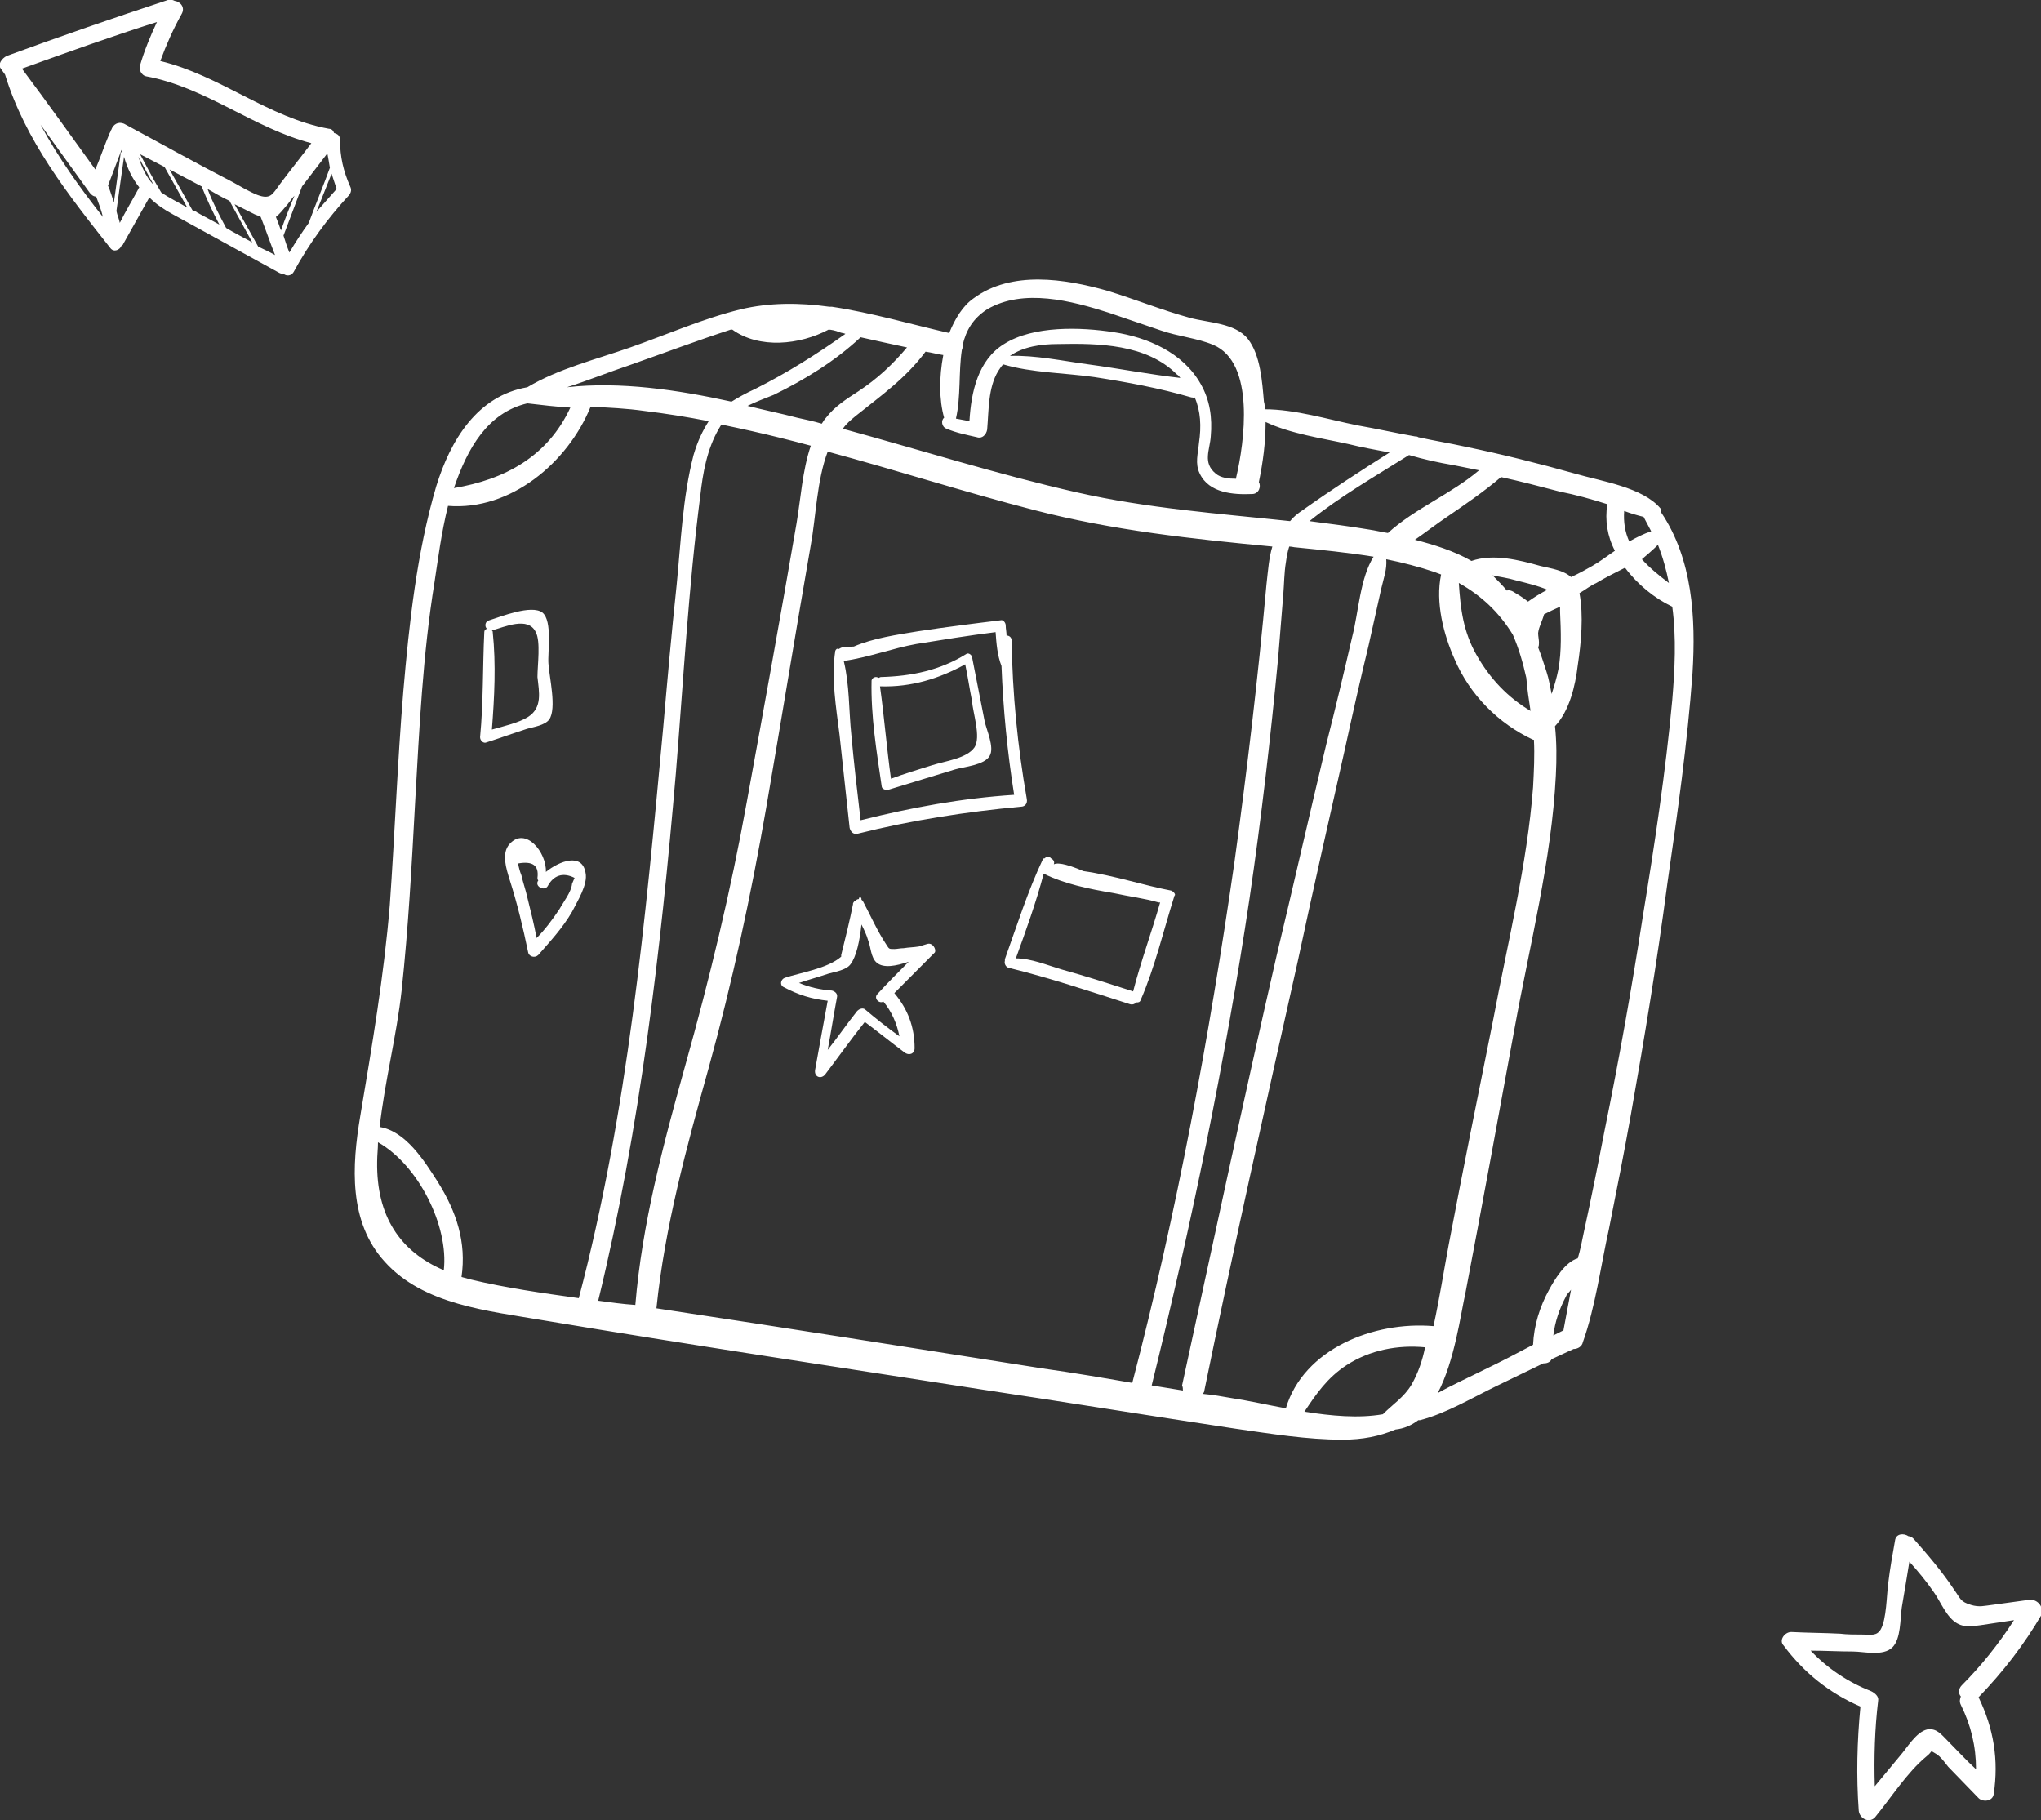 <svg width="240" height="214" viewBox="0 0 240 214" fill="none" xmlns="http://www.w3.org/2000/svg">
<rect x="0" y="0" width="240" height="214" fill="#333333" stroke="none"/>
<g clip-path="url(#clip0_1217_12123)">
<path d="M195.353 60.275C195.353 60.075 195.353 59.976 195.253 59.776C193.17 57.286 188.308 56.588 185.233 55.692C180.966 54.496 176.601 53.4 172.236 52.504C170.45 52.105 168.565 51.806 166.779 51.408C166.68 51.308 166.481 51.308 166.382 51.308C164.1 50.91 161.917 50.411 159.635 50.013C156.163 49.316 152.293 48.12 148.722 48.12C148.722 47.821 148.722 47.522 148.623 47.223C148.424 44.932 148.226 41.744 146.737 39.851C145.249 37.958 142.074 37.958 139.892 37.36C136.618 36.464 133.443 35.168 130.169 34.172C125.208 32.777 118.957 31.781 114.493 35.069C113.203 35.965 112.31 37.46 111.615 39.153C107.25 38.157 102.488 36.762 97.825 36.065C97.725 36.065 97.626 36.065 97.527 36.065C93.955 35.567 90.483 35.567 87.109 36.364C82.645 37.46 78.379 39.353 74.112 40.847C70.144 42.242 65.679 43.338 62.008 45.53C56.154 46.526 52.98 51.706 51.293 57.186C49.011 64.957 48.118 73.226 47.424 81.296C46.729 89.665 46.431 98.033 45.836 106.402C45.142 114.771 43.753 122.94 42.364 131.209C41.371 137.087 40.975 143.663 45.241 148.345C49.805 153.426 57.444 154.124 63.794 155.22C81.057 158.109 98.321 160.699 115.584 163.389C125.506 164.883 135.328 166.477 145.249 167.972C149.416 168.57 153.682 169.267 157.849 169.267C160.231 169.267 162.215 168.869 164.1 168.072C165.092 167.972 165.985 167.573 166.779 166.976C166.878 166.976 166.878 166.976 166.977 166.976C170.053 166.179 173.029 164.385 175.907 162.991C177.792 162.094 179.577 161.197 181.463 160.301C181.859 160.301 182.256 160.201 182.455 159.802C183.348 159.404 184.141 159.005 185.034 158.607C185.53 158.607 186.026 158.308 186.126 157.81C187.614 153.626 188.209 148.943 189.201 144.46C190.094 139.977 190.987 135.493 191.781 131.01C193.368 122.044 194.857 113.077 196.047 104.011C197.238 95.742 198.428 87.373 199.024 79.104C199.42 72.628 199.024 65.754 195.353 60.275ZM194.956 64.06C195.551 65.555 195.948 67.049 196.246 68.544C195.055 67.647 193.964 66.75 193.071 65.754C193.765 65.156 194.36 64.658 194.956 64.06ZM190.987 60.075C191.781 60.374 192.475 60.573 193.269 60.773C193.567 61.37 193.864 61.868 194.162 62.466C193.269 62.765 192.475 63.164 191.582 63.662C191.086 62.566 190.888 61.37 190.987 60.075ZM189.003 59.278C188.705 61.171 189.003 63.064 189.896 64.758C189.003 65.356 188.11 66.053 187.217 66.551C186.523 66.95 185.63 67.448 184.737 67.846C183.844 67.049 182.455 66.85 181.165 66.551C178.685 65.854 175.609 65.057 173.029 65.953C170.946 64.758 168.664 64.06 166.382 63.463C167.672 62.566 168.962 61.57 170.152 60.773C172.335 59.278 174.518 57.784 176.502 56.09C178.784 56.588 181.066 57.186 183.348 57.784C185.332 58.182 187.118 58.68 189.003 59.278ZM180.867 74.422C180.966 73.625 181.363 73.027 181.562 72.23C182.157 71.931 182.752 71.632 183.447 71.333C183.447 71.532 183.447 71.732 183.447 71.931C183.546 74.222 183.645 76.514 183.248 78.706C183.05 79.702 182.752 80.698 182.455 81.595C182.256 80.698 182.157 79.901 181.859 79.004C181.562 78.108 181.264 77.112 180.867 76.115C180.966 75.916 180.966 75.816 180.966 75.517C180.966 75.219 180.867 74.82 180.867 74.422ZM179.677 70.735C179.081 70.237 178.387 69.839 177.891 69.54C177.692 69.44 177.395 69.341 177.196 69.44C176.7 68.843 176.105 68.245 175.51 67.647C176.403 67.846 177.296 67.946 178.288 68.245C179.478 68.544 180.768 68.843 181.959 69.341C181.165 69.739 180.371 70.237 179.677 70.735ZM179.974 83.587C177.296 81.993 175.212 79.802 173.625 77.012C172.037 74.222 171.74 71.532 171.541 68.544C174.22 70.038 176.303 72.031 177.891 74.621C178.585 76.215 179.081 77.909 179.478 79.702C179.577 80.997 179.776 82.292 179.974 83.587ZM170.946 54.695C171.938 54.895 172.93 55.094 173.922 55.293C170.648 58.083 166.382 59.776 163.207 62.666C162.513 62.566 161.719 62.367 161.024 62.267C158.643 61.868 156.262 61.57 153.98 61.271C157.552 58.382 161.719 55.99 165.687 53.5C167.374 53.998 169.16 54.397 170.946 54.695ZM113.104 41.146C113.203 40.947 113.203 40.748 113.203 40.548C113.6 38.855 114.393 37.46 116.08 36.364C120.346 33.873 126.002 35.368 130.367 36.762C132.451 37.46 134.435 38.157 136.518 38.855C138.503 39.552 140.785 39.751 142.67 40.548C147.63 42.64 146.341 52.005 145.348 56.19V56.289C144.455 56.289 143.563 56.19 142.967 55.692C141.38 54.397 142.273 52.902 142.372 51.308C142.57 49.116 142.273 47.024 141.181 45.131C139.098 41.445 134.931 39.652 130.962 39.054C127.093 38.456 121.537 38.257 118.064 40.449C114.989 42.342 114.195 46.127 113.997 49.515C113.501 49.415 112.905 49.316 112.409 49.216C113.004 46.626 112.707 43.736 113.104 41.146ZM138.8 44.434C135.229 44.035 131.657 43.338 127.986 42.84C125.009 42.441 121.735 41.744 118.759 41.843C120.346 40.748 122.43 40.449 124.414 40.449C129.176 40.349 134.832 40.449 138.403 44.035C138.602 44.135 138.701 44.334 138.8 44.434ZM108.837 41.345C109.532 41.445 110.226 41.644 110.921 41.744C110.425 44.334 110.425 47.024 111.02 49.116C110.623 49.415 110.723 50.212 111.318 50.411C112.508 50.91 113.6 51.109 114.89 51.408C115.485 51.607 115.981 51.109 116.08 50.511C116.279 48.22 116.179 45.629 117.37 43.637C117.568 43.338 117.767 43.039 117.965 42.84C121.338 43.836 125.208 43.836 128.68 44.334C132.55 44.932 136.32 45.629 140.09 46.725C140.288 46.725 140.388 46.825 140.487 46.725C141.181 48.319 141.281 50.112 140.983 52.105C140.884 53.301 140.487 54.496 141.082 55.692C142.174 57.983 145.051 58.182 147.234 58.083C148.027 58.083 148.325 57.186 148.027 56.688C148.523 54.297 148.821 52.005 148.821 49.614C151.797 51.009 155.369 51.507 158.544 52.205C160.131 52.603 161.818 52.902 163.405 53.201C159.933 55.393 156.56 57.584 153.186 59.976C152.591 60.374 152.095 60.773 151.698 61.271C143.265 60.374 134.931 59.776 126.597 57.883C117.37 55.791 108.242 52.902 99.114 50.411C99.511 49.814 100.007 49.415 100.603 48.917C103.579 46.526 106.456 44.533 108.837 41.345ZM106.655 40.847C104.968 42.84 103.182 44.533 100.9 46.028C99.511 46.924 98.122 47.821 97.13 49.116C96.932 49.316 96.832 49.515 96.634 49.814C95.642 49.515 94.65 49.316 93.757 49.116C91.872 48.618 89.888 48.22 87.903 47.721C88.895 47.223 89.987 46.825 90.979 46.426C94.65 44.633 98.222 42.441 101.198 39.652C102.984 40.05 104.77 40.449 106.655 40.847ZM74.013 42.939C77.982 41.544 81.95 40.05 85.919 38.755C86.018 38.755 86.018 38.755 86.117 38.755C89.292 41.046 94.055 40.548 97.428 38.755C97.725 38.755 98.222 38.855 98.718 39.054C98.916 39.153 99.214 39.153 99.412 39.253C96.039 41.644 92.566 43.836 88.796 45.729C87.705 46.227 86.812 46.725 86.018 47.223C79.668 45.828 72.922 44.832 66.671 45.53C69.152 44.733 71.632 43.736 74.013 42.939ZM62.008 47.422C63.695 47.622 65.381 47.821 67.068 47.921C64.389 53.699 59.329 56.389 53.377 57.385C54.964 52.703 57.345 48.518 62.008 47.422ZM52.186 149.342C47.027 147.15 44.249 142.965 44.348 136.589C44.348 135.792 44.447 135.095 44.447 134.298C49.209 136.988 52.781 144.161 52.186 149.342ZM55.361 150.437C54.964 150.338 54.666 150.238 54.269 150.139C54.865 146.054 53.674 142.467 51.491 138.98C49.904 136.49 47.721 133.003 44.646 132.504C45.241 127.125 46.63 121.844 47.225 116.464C48.019 109.092 48.416 101.72 48.813 94.347C49.309 85.68 49.706 77.012 51.094 68.444C51.491 65.854 51.888 62.666 52.682 59.477C60.024 60.075 66.77 54.397 69.449 47.821C71.533 47.921 73.716 48.02 75.799 48.319C78.279 48.618 80.76 49.017 83.339 49.515C82.645 50.611 82.049 51.806 81.553 53.5C80.264 58.481 80.065 63.761 79.569 68.743C78.974 74.322 78.478 79.901 77.982 85.58C75.898 108.096 73.815 130.811 68.06 152.629C63.794 152.031 59.528 151.434 55.361 150.437ZM70.342 152.928C75.303 132.604 77.684 111.782 79.47 90.96C80.363 80.001 80.958 69.042 82.347 58.282C82.645 55.592 83.141 52.802 84.53 50.411C84.629 50.212 84.728 50.112 84.828 49.913C87.209 50.411 89.491 50.91 91.872 51.507C93.062 51.806 94.253 52.105 95.344 52.404C94.352 55.293 94.154 58.68 93.658 61.57C91.772 72.529 89.788 83.488 87.804 94.347C85.919 104.808 83.439 115.07 80.561 125.331C77.982 134.597 75.501 143.862 74.708 153.426C73.219 153.327 71.83 153.127 70.342 152.928ZM122.628 160.898C107.448 158.507 92.368 156.116 77.188 153.825C78.18 144.161 80.76 134.796 83.339 125.531C86.117 115.468 88.3 105.306 90.086 95.044C91.872 84.683 93.558 74.322 95.344 64.06C95.939 60.872 96.039 56.489 97.329 53.101C105.464 55.293 113.501 57.883 121.636 59.976C130.863 62.367 140.189 63.363 149.615 64.26C149.218 65.555 149.119 66.95 148.92 68.743C147.928 79.702 146.638 90.561 145.15 101.421C142.174 122.044 138.403 142.467 133.145 162.592C129.673 161.994 126.2 161.396 122.628 160.898ZM139.098 163.489C137.907 163.289 136.618 163.09 135.427 162.891C140.09 143.962 144.059 124.933 146.936 105.605C148.325 96.14 149.416 86.676 150.309 77.211C150.508 74.721 150.706 72.329 150.904 69.839C151.004 68.643 151.004 67.348 151.202 66.153C151.301 65.455 151.401 64.857 151.599 64.26C151.897 64.26 152.194 64.359 152.393 64.359C155.369 64.658 158.445 64.957 161.52 65.455C159.933 67.946 159.735 72.031 159.04 74.721C158.048 79.004 157.056 83.189 155.964 87.473C153.98 95.742 152.095 104.111 150.111 112.38C146.241 129.217 142.67 146.054 138.999 162.891C139.098 163.09 139.098 163.289 139.098 163.489ZM165.985 162.791C165.092 164.286 163.802 165.083 162.612 166.278C159.735 166.776 156.56 166.477 153.385 165.979C154.774 163.887 156.064 161.994 158.346 160.5C161.124 158.707 164.398 158.109 167.573 158.408C167.275 159.902 166.779 161.396 165.985 162.791ZM151.202 165.581C149.019 165.182 146.837 164.684 144.852 164.385C143.761 164.186 142.57 163.987 141.479 163.887C141.479 163.788 141.479 163.788 141.578 163.688C145.051 146.751 148.821 129.914 152.591 113.077C154.377 104.708 156.262 96.439 158.147 88.071C159.04 83.986 159.933 80.001 160.925 75.916C161.421 73.724 161.917 71.433 162.413 69.241C162.711 67.946 163.108 66.95 163.009 65.754C164.993 66.153 166.878 66.651 168.664 67.248C168.962 67.348 169.16 67.448 169.458 67.547C168.763 70.835 169.755 74.621 171.045 77.51C172.831 81.694 176.204 85.082 180.272 86.975C180.272 86.975 180.272 86.975 180.371 86.975C180.47 88.768 180.371 90.661 180.272 92.554C179.577 101.62 177.296 110.786 175.609 119.752C173.823 128.619 172.037 137.486 170.351 146.353C169.755 149.541 169.259 152.729 168.565 155.917C161.52 155.319 153.286 158.607 151.202 165.581ZM183.844 156.415C183.447 156.614 183.05 156.814 182.653 157.013C182.852 155.419 183.348 153.924 184.141 152.43C184.241 152.131 184.538 151.932 184.737 151.633C184.439 153.227 184.141 154.821 183.844 156.415ZM196.642 82.292C195.849 90.86 194.559 99.329 193.17 107.797C191.88 116.166 190.392 124.534 188.705 132.803C187.912 136.888 187.118 140.873 186.225 144.958C186.026 145.954 185.828 146.95 185.53 147.947C184.042 148.345 182.752 150.537 182.157 151.633C181.066 153.626 180.371 155.817 180.272 158.109C178.387 159.105 176.502 160.101 174.617 160.998C172.831 161.895 170.847 162.791 169.061 163.788C171.045 160.002 171.74 154.622 172.335 151.932C174.319 141.571 176.204 131.209 178.089 120.948C179.875 111.085 182.455 101.122 182.951 91.159C183.05 89.266 183.05 87.274 182.852 85.381C184.538 83.587 185.233 80.698 185.53 78.207C185.927 75.617 186.225 72.329 185.729 69.739C186.423 69.341 187.019 68.843 187.713 68.544C188.705 67.946 189.896 67.348 191.086 66.75C192.575 68.743 194.559 70.337 196.642 71.333C197.138 75.019 196.94 78.706 196.642 82.292Z" fill="white"/>
<path d="M118.957 75.319C118.957 74.92 118.659 74.721 118.361 74.721C118.361 74.323 118.262 73.924 118.262 73.525C118.262 73.227 117.964 72.828 117.667 72.928C114.393 73.326 111.218 73.725 107.944 74.223C105.563 74.621 102.685 75.02 100.403 76.016C100.007 76.016 99.51 76.116 99.114 76.116C98.915 76.116 98.816 76.215 98.618 76.315C98.419 76.215 98.32 76.315 98.221 76.514C97.725 79.702 98.32 83.189 98.717 86.377C99.114 90.064 99.51 93.65 99.907 97.337C100.007 97.735 100.304 98.133 100.8 98.034C107.15 96.44 113.599 95.444 120.048 94.846C120.544 94.846 120.842 94.447 120.742 93.949C119.651 87.673 119.056 81.595 118.957 75.319ZM101.197 96.44C100.8 93.052 100.403 89.665 100.106 86.377C99.808 83.588 99.907 80.499 99.213 77.71C102.09 77.311 104.967 76.215 107.745 75.717C110.821 75.219 113.897 74.721 117.072 74.323C117.171 75.717 117.27 77.012 117.766 78.308C117.964 83.389 118.461 88.47 119.254 93.451C113.103 93.85 107.15 94.945 101.197 96.44Z" fill="white"/>
<path d="M115.782 84.783C115.286 82.292 114.79 79.702 114.294 77.211C114.194 76.912 113.798 76.713 113.599 76.912C110.523 78.805 107.249 79.503 103.578 79.602C103.479 79.602 103.38 79.702 103.281 79.702C103.082 79.503 102.586 79.602 102.487 80.001C102.388 84.185 103.082 88.369 103.678 92.454C103.678 92.753 104.174 92.952 104.471 92.853C107.051 92.056 109.73 91.259 112.309 90.462C113.301 90.163 115.782 89.963 116.377 88.868C116.972 87.871 115.98 85.779 115.782 84.783ZM114.591 87.871C113.698 89.166 111.218 89.465 109.631 89.963C108.043 90.462 106.356 90.96 104.769 91.558C104.273 87.971 103.975 84.285 103.479 80.698C103.479 80.698 103.479 80.698 103.578 80.698C107.15 80.798 110.424 79.801 113.5 78.108C113.798 79.503 113.996 80.897 114.294 82.392C114.393 83.787 115.385 86.676 114.591 87.871Z" fill="white"/>
<path d="M64.489 78.008C64.389 76.713 64.985 73.027 63.794 72.031C62.504 71.035 58.833 72.529 57.544 72.927C57.047 73.027 56.948 73.625 57.246 73.924C57.047 74.023 56.948 74.123 56.948 74.322C56.75 78.407 56.849 82.591 56.452 86.676C56.452 87.075 56.849 87.473 57.246 87.274C58.833 86.776 60.421 86.178 62.008 85.68C62.703 85.481 64.092 85.281 64.588 84.584C65.481 83.289 64.588 79.603 64.489 78.008ZM62.107 84.285C61.016 84.983 59.23 85.381 57.841 85.779C58.139 81.994 58.337 78.108 57.94 74.322C57.94 74.223 57.94 74.223 57.841 74.123C59.329 73.725 62.107 72.429 63 74.322C63.596 75.418 63.199 78.208 63.199 79.603C63.397 81.396 63.794 83.189 62.107 84.285Z" fill="white"/>
<path d="M68.854 102.616C68.457 100.225 65.778 101.221 64.191 102.516C64.29 100.225 61.81 97.136 59.925 99.228C58.933 100.324 59.528 102.118 59.925 103.413C60.818 106.202 61.512 109.092 62.108 111.981C62.207 112.479 62.901 112.678 63.298 112.28C64.687 110.686 66.175 109.092 67.267 107.199C67.862 106.003 69.152 104.011 68.854 102.616ZM67.267 103.911C67.168 104.907 66.275 106.003 65.778 106.9C64.985 108.095 64.092 109.291 63.1 110.287C62.802 108.693 62.405 107.099 62.008 105.505C61.81 104.608 61.512 103.811 61.314 102.915C61.115 102.417 61.016 102.018 60.917 101.52C62.604 101.221 63.397 101.719 63.199 103.214C63.199 103.313 63.199 103.413 63.298 103.512C62.802 104.21 63.993 104.808 64.389 104.21C65.084 102.915 66.175 102.516 67.564 103.214L67.267 103.911Z" fill="white"/>
<path d="M109.036 110.985C108.739 111.084 108.342 111.184 108.044 111.283C107.449 111.383 106.854 111.383 106.258 111.483C105.862 111.483 105.465 111.582 105.167 111.582C104.473 111.582 104.572 111.582 104.175 110.985C103.183 109.49 102.389 107.697 101.496 106.003C101.397 105.904 101.397 105.804 101.298 105.804V105.704C101.298 105.505 101.099 105.405 101 105.605V105.704C100.802 105.704 100.702 105.804 100.603 105.904C100.504 105.904 100.405 106.003 100.305 106.202V106.302C99.909 108.295 99.413 110.287 98.916 112.28C98.916 112.379 98.916 112.379 98.916 112.479C97.329 113.874 94.055 114.372 92.269 114.97C91.773 115.169 91.674 115.866 92.17 116.066C93.856 116.962 95.444 117.46 97.329 117.66C96.833 120.35 96.337 123.04 95.841 125.829C95.742 126.626 96.535 126.925 97.031 126.327C98.619 124.235 100.107 122.143 101.694 120.15C103.282 121.346 104.77 122.541 106.358 123.737C106.854 124.135 107.548 123.936 107.548 123.239C107.548 120.748 106.754 118.656 105.167 116.763C106.754 115.169 108.342 113.575 109.929 111.981C110.128 111.582 109.632 110.785 109.036 110.985ZM103.183 116.863C102.687 117.361 103.381 118.058 103.877 117.759C104.869 118.955 105.465 120.35 105.762 121.844C104.373 120.848 102.984 119.752 101.694 118.656C101.397 118.457 101 118.656 100.802 118.855C99.611 120.35 98.52 121.944 97.329 123.438C97.726 121.346 98.024 119.353 98.42 117.261C98.52 116.863 98.222 116.564 97.825 116.464C96.436 116.364 95.146 116.066 93.956 115.567C95.146 115.169 96.238 114.87 97.428 114.472C98.123 114.272 99.512 114.073 100.008 113.376C100.702 112.479 101.099 110.586 101.298 108.693C101.595 109.291 101.893 109.889 102.091 110.586C102.389 111.283 102.389 112.579 103.084 113.176C103.877 113.874 105.365 113.575 106.854 113.077C105.564 114.372 104.373 115.567 103.183 116.863Z" fill="white"/>
<path d="M137.71 104.709C134.535 104.111 130.963 102.915 127.391 102.417C126.002 101.82 124.514 101.321 123.919 101.62C124.018 101.321 123.919 101.122 123.621 100.923C123.621 100.923 123.522 100.923 123.522 100.823C123.224 100.724 123.026 100.724 122.828 100.923C122.728 100.923 122.629 100.923 122.629 101.023C120.843 104.808 119.553 108.893 118.164 112.779C118.164 112.878 118.164 112.878 118.164 112.978C118.065 113.277 118.264 113.675 118.561 113.775C123.423 114.97 128.185 116.564 132.848 118.059C133.146 118.158 133.444 118.059 133.642 117.86C133.84 117.86 134.039 117.86 134.138 117.561C135.825 113.675 136.817 109.391 138.107 105.306C138.305 105.207 138.007 104.808 137.71 104.709ZM133.245 116.564C130.467 115.668 127.689 114.771 124.812 113.974C123.125 113.476 121.24 112.679 119.454 112.679C120.645 109.391 121.835 106.104 122.728 102.716C125.11 103.912 127.987 104.509 130.963 105.008C132.749 105.406 134.535 105.605 136.222 106.104C136.321 106.104 136.321 106.104 136.42 106.104C135.428 109.59 134.138 113.077 133.245 116.564Z" fill="white"/>
</g>
<g clip-path="url(#clip1_1217_12123)">
<path d="M238.611 188.097C237.123 188.296 235.634 188.496 234.245 188.695C233.352 188.795 232.757 188.994 231.765 188.695C230.475 188.296 230.574 187.998 229.781 186.902C228.392 184.809 226.705 182.817 225.018 180.924C224.82 180.725 224.622 180.625 224.423 180.625C223.828 180.227 222.935 180.326 222.836 181.123C222.538 182.817 222.24 184.411 222.042 186.105C221.844 187.499 221.844 190.389 221.149 191.584C220.653 192.381 220.058 192.182 218.966 192.182C218.073 192.182 217.18 192.182 216.387 192.082C214.502 191.983 212.517 191.983 210.632 191.883C209.839 191.883 209.144 192.879 209.739 193.477C212.12 196.665 215.097 199.056 218.768 200.65C218.371 204.735 218.272 208.82 218.569 212.904C218.669 213.801 219.76 214.399 220.455 213.701C222.34 211.41 224.225 208.421 226.507 206.528C227.4 205.831 226.804 205.731 227.697 206.229C228.193 206.528 228.689 207.226 229.086 207.724L232.658 211.41C233.154 211.908 234.345 211.809 234.444 210.912C235.039 206.927 234.444 203.241 232.658 199.554C235.535 196.566 238.015 193.377 240.099 189.791C240.297 188.795 239.504 187.998 238.611 188.097ZM228.987 204.635C228.292 203.938 227.697 203.141 226.606 203.34C225.316 203.639 224.225 205.532 223.431 206.429C222.439 207.624 221.447 208.82 220.455 210.015C220.355 206.628 220.455 203.241 220.851 199.953C220.951 199.455 220.455 199.056 220.058 198.857C217.28 197.761 214.898 196.167 212.914 194.075C214.601 194.075 216.188 194.174 217.875 194.174C219.165 194.174 221.447 194.772 222.538 193.676C223.53 192.68 223.431 190.389 223.629 188.994C223.927 187.3 224.225 185.407 224.522 183.614C225.514 184.71 226.507 185.905 227.4 187.201C228.193 188.296 228.888 190.189 230.178 190.887C231.07 191.385 231.963 191.186 232.856 191.086C234.146 190.887 235.436 190.688 236.825 190.488C235.039 193.278 232.956 195.868 230.674 198.16C230.277 198.558 230.277 199.156 230.574 199.455C230.475 199.754 230.376 200.053 230.574 200.451C231.765 202.842 232.36 205.333 232.36 208.023C231.17 206.927 230.078 205.731 228.987 204.635Z" fill="white"/>
</g>
<g clip-path="url(#clip2_1217_12123)">
<path d="M0.794 6.576C7.044 4.284 13.394 2.092 19.744 0C20.041 -0.099 20.339 0 20.537 0.1C21.232 0.2 21.827 0.897 21.331 1.694C20.339 3.487 19.545 5.281 18.851 7.173C25.895 8.867 31.55 13.848 38.694 15.144C38.991 15.144 39.19 15.343 39.289 15.642C39.686 15.741 39.983 15.941 39.983 16.439C39.983 18.431 40.38 20.125 41.174 21.918C41.373 22.317 41.273 22.616 41.075 22.915C38.495 25.704 36.312 28.693 34.527 31.981C34.229 32.479 33.634 32.479 33.336 32.18C33.138 32.18 33.038 32.18 32.84 32.08C28.673 29.789 24.506 27.497 20.339 25.206C19.248 24.608 18.355 24.011 17.561 23.213C16.569 25.007 15.477 26.9 14.485 28.693C14.485 28.793 14.386 28.793 14.287 28.892C14.088 29.39 13.394 29.689 12.997 29.191C8.036 22.915 2.976 16.538 0.595 8.767L0.099 8.07C-0.298 7.572 0.198 6.875 0.794 6.576ZM39.587 22.217C39.388 21.619 39.19 21.022 38.991 20.424C38.396 21.918 37.801 23.413 37.206 24.907C37.999 24.011 38.793 23.114 39.587 22.217ZM34.031 29.689C34.725 28.494 35.519 27.298 36.312 26.202C37.106 24.011 37.999 21.918 38.793 19.727C38.694 19.129 38.594 18.531 38.495 18.033C37.503 19.328 36.511 20.623 35.519 21.918C34.824 23.811 34.031 25.804 33.336 27.697C33.535 28.294 33.733 28.992 34.031 29.689ZM33.038 27.099C33.535 25.704 34.031 24.409 34.626 23.014C34.328 23.313 34.13 23.612 33.832 24.011C33.237 24.708 32.84 25.206 32.443 25.505C32.642 26.003 32.84 26.501 33.038 27.099ZM32.344 29.988C31.749 28.494 31.253 26.999 30.657 25.505C30.459 25.405 30.261 25.306 29.963 25.206C29.169 24.808 28.375 24.409 27.582 24.011L30.36 28.992C30.955 29.291 31.649 29.59 32.344 29.988ZM29.665 28.494C28.772 26.9 27.879 25.206 26.986 23.612C26.093 23.213 25.3 22.715 24.407 22.217C25.002 23.811 25.796 25.306 26.59 26.8C27.582 27.398 28.574 27.896 29.665 28.494ZM23.216 25.007L25.796 26.402C25.002 24.907 24.308 23.413 23.712 21.918C22.422 21.221 21.232 20.623 19.942 19.926C20.835 21.52 21.728 23.114 22.621 24.708C22.919 24.808 23.117 24.907 23.216 25.007ZM22.026 24.409C21.133 22.815 20.24 21.221 19.347 19.627C18.355 19.129 17.462 18.631 16.47 18.133C17.263 19.627 18.057 21.121 18.95 22.616C19.942 23.313 21.034 23.811 22.026 24.409ZM18.057 21.719L16.271 18.431C16.668 19.627 17.164 20.822 18.057 21.719ZM16.271 22.217C16.271 22.118 16.37 22.118 16.37 22.018C15.577 21.022 14.981 19.826 14.585 18.431C14.287 20.523 13.989 22.616 13.692 24.808C13.791 25.306 13.989 25.704 14.088 26.202C14.783 24.808 15.577 23.512 16.271 22.217ZM13.394 23.811L14.188 18.033C14.188 17.933 14.287 17.834 14.386 17.834C14.386 17.734 14.287 17.634 14.287 17.634L12.7 21.819C12.997 22.516 13.195 23.213 13.394 23.811ZM12.104 25.505C11.906 24.708 11.608 23.911 11.31 23.114C11.013 23.114 10.715 22.915 10.517 22.616L4.762 14.646C6.846 18.531 9.425 22.118 12.104 25.505ZM11.211 19.926C11.806 18.531 12.303 17.037 12.898 15.642C12.997 15.542 12.997 15.343 13.096 15.243C13.295 14.646 13.89 14.247 14.585 14.546C18.851 16.837 23.117 19.228 27.383 21.42C28.276 21.918 29.268 22.516 30.261 22.915C31.848 23.512 32.046 22.815 32.939 21.619C34.13 20.025 35.42 18.431 36.61 16.837C29.764 15.044 24.208 10.262 17.164 8.967C16.668 8.867 16.271 8.17 16.47 7.672C16.966 5.978 17.66 4.284 18.454 2.591C13.096 4.284 7.838 6.177 2.58 8.07C5.556 12.055 8.334 15.941 11.211 19.926Z" fill="white"/>
</g>
<defs>
<clipPath id="clip0_1217_12123">
<rect width="157.454" height="136.39" fill="white" transform="translate(41.669 32.877)"/>
</clipPath>
<clipPath id="clip1_1217_12123">
<rect width="30.657" height="33.674" fill="white" transform="translate(209.342 180.326)"/>
</clipPath>
<clipPath id="clip2_1217_12123">
<rect width="41.373" height="32.479" fill="white" transform="matrix(-1 0 0 1 41.372 0)"/>
</clipPath>
</defs>
</svg>
